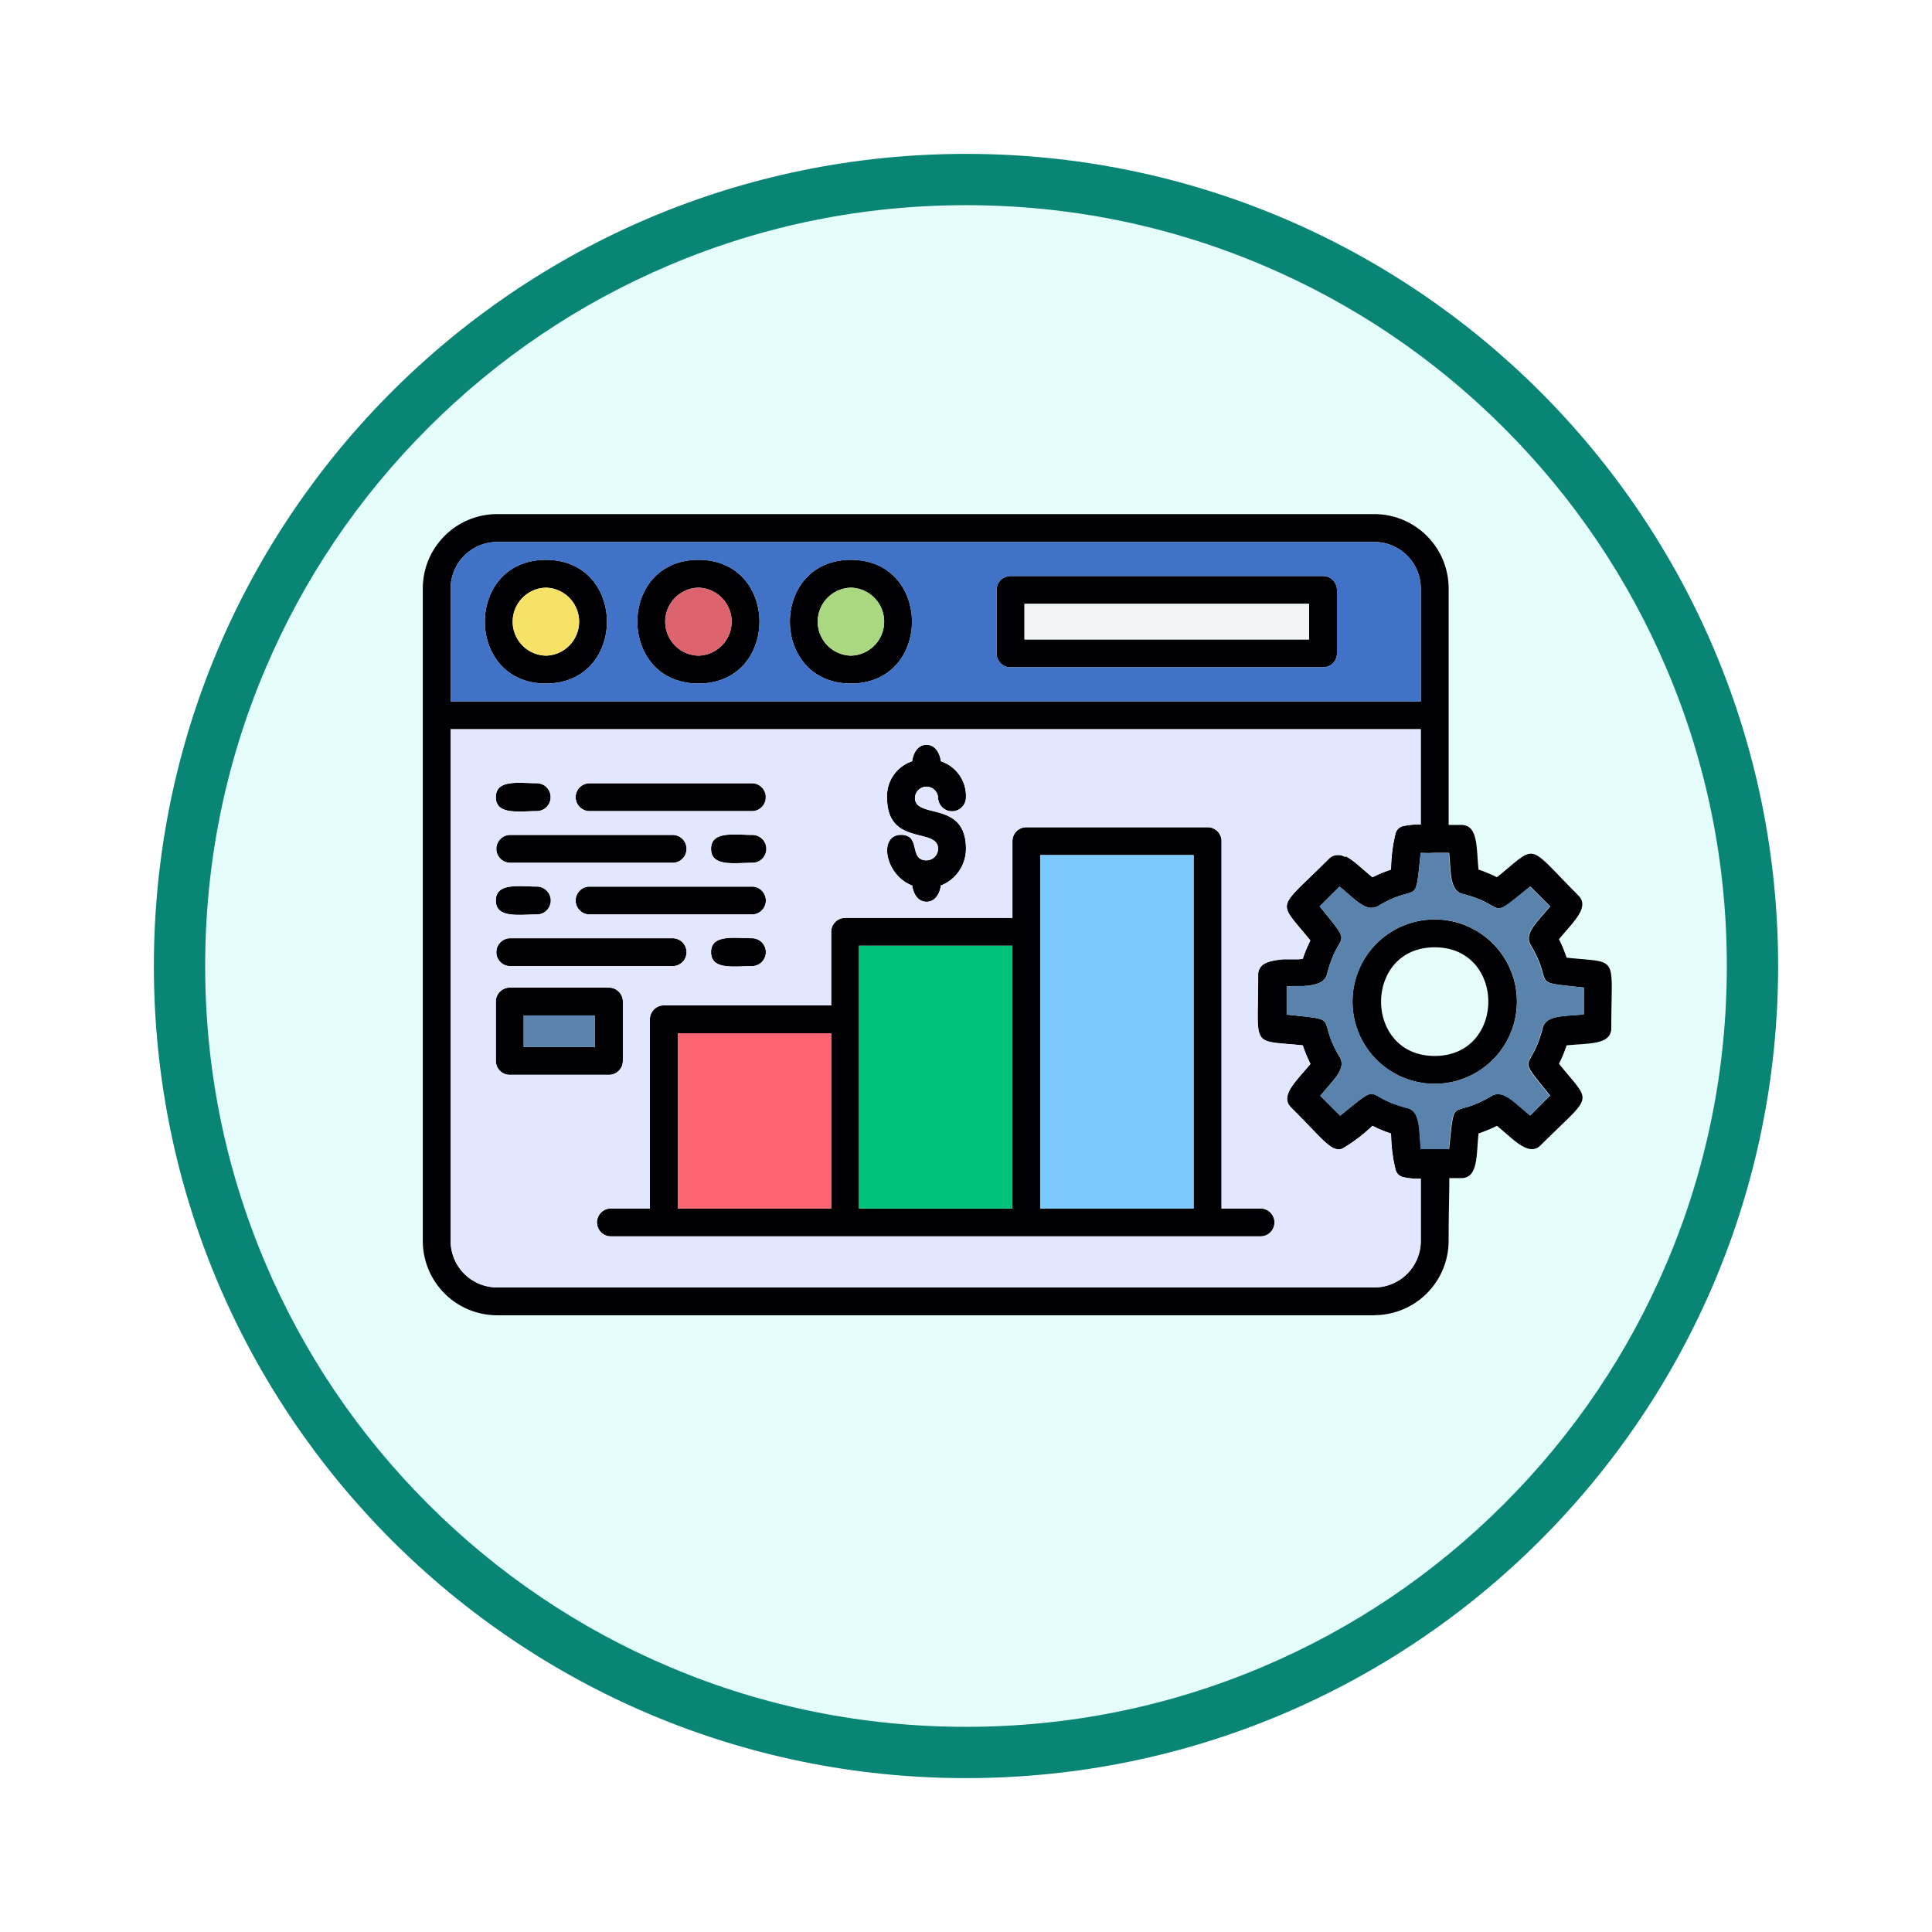<svg xmlns="http://www.w3.org/2000/svg" xmlns:xlink="http://www.w3.org/1999/xlink" width="113" height="113" viewBox="0 0 113 113">
  <defs>
    <filter id="Trazado_982547" x="0" y="0" width="113" height="113" filterUnits="userSpaceOnUse">
      <feOffset dy="3" input="SourceAlpha"/>
      <feGaussianBlur stdDeviation="3" result="blur"/>
      <feFlood flood-opacity="0.161"/>
      <feComposite operator="in" in2="blur"/>
      <feComposite in="SourceGraphic"/>
    </filter>
  </defs>
  <g id="Grupo_1228499" data-name="Grupo 1228499" transform="translate(-271.425 -1380.991)">
    <g id="Grupo_1228118" data-name="Grupo 1228118" transform="translate(0 -4252.189)">
      <g id="Grupo_1227502" data-name="Grupo 1227502" transform="translate(0 2048.198)">
        <g id="Grupo_1225350" data-name="Grupo 1225350" transform="translate(-0.575 -393.641)">
          <g id="Grupo_1208121" data-name="Grupo 1208121" transform="translate(0 -1922.377)">
            <g id="Grupo_1202432" data-name="Grupo 1202432" transform="translate(0 1255.486)">
              <g id="Grupo_1202055" data-name="Grupo 1202055" transform="translate(0 3240.511)">
                <g id="Grupo_1177900" data-name="Grupo 1177900" transform="translate(281 1411.003)">
                  <g id="Grupo_1172010" data-name="Grupo 1172010" transform="translate(0)">
                    <g id="Grupo_1171046" data-name="Grupo 1171046">
                      <g id="Grupo_1148525" data-name="Grupo 1148525">
                        <g transform="matrix(1, 0, 0, 1, -9, -6)" filter="url(#Trazado_982547)">
                          <g id="Trazado_982547-2" data-name="Trazado 982547" transform="translate(9 6)" fill="#e5fdfa">
                            <path d="M 47.5 93.5 C 41.289 93.5 35.265 92.284 29.595 89.886 C 24.118 87.569 19.198 84.252 14.973 80.027 C 10.748 75.802 7.431 70.882 5.114 65.405 C 2.716 59.735 1.5 53.711 1.5 47.5 C 1.5 41.289 2.716 35.265 5.114 29.595 C 7.431 24.118 10.748 19.198 14.973 14.973 C 19.198 10.748 24.118 7.431 29.595 5.114 C 35.265 2.716 41.289 1.5 47.5 1.5 C 53.711 1.5 59.735 2.716 65.405 5.114 C 70.882 7.431 75.802 10.748 80.027 14.973 C 84.252 19.198 87.569 24.118 89.886 29.595 C 92.284 35.265 93.5 41.289 93.5 47.5 C 93.5 53.711 92.284 59.735 89.886 65.405 C 87.569 70.882 84.252 75.802 80.027 80.027 C 75.802 84.252 70.882 87.569 65.405 89.886 C 59.735 92.284 53.711 93.5 47.5 93.5 Z" stroke="none"/>
                            <path d="M 47.5 3 C 41.491 3 35.664 4.176 30.18 6.496 C 24.881 8.737 20.122 11.946 16.034 16.034 C 11.946 20.122 8.737 24.881 6.496 30.18 C 4.176 35.664 3 41.491 3 47.5 C 3 53.509 4.176 59.336 6.496 64.82 C 8.737 70.119 11.946 74.878 16.034 78.966 C 20.122 83.054 24.881 86.263 30.18 88.504 C 35.664 90.824 41.491 92 47.5 92 C 53.509 92 59.336 90.824 64.82 88.504 C 70.119 86.263 74.878 83.054 78.966 78.966 C 83.054 74.878 86.263 70.119 88.504 64.82 C 90.824 59.336 92 53.509 92 47.5 C 92 41.491 90.824 35.664 88.504 30.18 C 86.263 24.881 83.054 20.122 78.966 16.034 C 74.878 11.946 70.119 8.737 64.82 6.496 C 59.336 4.176 53.509 3 47.5 3 M 47.5 0 C 73.734 0 95 21.266 95 47.5 C 95 73.734 73.734 95 47.5 95 C 21.266 95 0 73.734 0 47.5 C 0 21.266 21.266 0 47.5 0 Z" stroke="none" fill="#098576"/>
                          </g>
                        </g>
                      </g>
                    </g>
                  </g>
                </g>
              </g>
            </g>
          </g>
        </g>
      </g>
    </g>
    <g id="Layer_x0020_1" transform="translate(296.154 1410.782)">
      <path id="Trazado_1217780" data-name="Trazado 1217780" d="M55.653,47.138H4.347A4.352,4.352,0,0,1,0,42.791V4.625A4.352,4.352,0,0,1,4.347.278H55.653A4.352,4.352,0,0,1,60,4.625V18.459c.229,0,.474,0,.738,0,1,0,.876,1.344,1.011,2.612a8.106,8.106,0,0,1,1.077.447c2.427-1.959,1.681-2.013,4.76,1.065.7.7-.332,1.571-1.133,2.562a8.106,8.106,0,0,1,.447,1.077c3.1.331,2.613-.234,2.613,4.118,0,1-1.347.876-2.613,1.011a8.048,8.048,0,0,1-.447,1.077c1.958,2.426,2.016,1.682-1.065,4.76-.706.7-1.569-.33-2.562-1.132a8.061,8.061,0,0,1-1.077.446c-.135,1.266-.014,2.612-1.011,2.612-.249,0-.481,0-.7,0,.007.785-.039,1.948-.039,3.67a4.353,4.353,0,0,1-4.348,4.347ZM10.886,33.074h-5.8a.815.815,0,0,1-.815-.815V28.786a.815.815,0,0,1,.815-.815h5.8a.815.815,0,0,1,.815.815v3.473a.815.815,0,0,1-.815.815ZM5.9,31.444h4.17V29.6H5.9Zm23.561-8.493c-.486,0-.765-.441-.836-.946-1.617-.626-1.99-2.967-.655-2.967,1.2,0,.427,1.491,1.491,1.491a.678.678,0,0,0,.676-.676c0-1.276-2.983-.116-2.983-2.982a2.143,2.143,0,0,1,1.468-2.137c.068-.512.347-.962.839-.962s.771.451.839.963a2.143,2.143,0,0,1,1.466,2.136.815.815,0,0,1-1.629,0,.677.677,0,0,0-1.353,0c0,1.276,2.983.116,2.983,2.982A2.309,2.309,0,0,1,30.3,22c-.07.507-.349.95-.837.95ZM19.278,26.715c-1.058,0-2.418.247-2.418-.815s1.36-.815,2.418-.815a.815.815,0,0,1,0,1.629Zm-4.639,0H5.087a.815.815,0,0,1,0-1.629h9.552A.815.815,0,0,1,14.639,26.715Zm4.64-3.022H9.727a.815.815,0,0,1,0-1.629h9.552A.815.815,0,0,1,19.279,23.693Zm-12.587,0c-1.059,0-2.418.247-2.418-.815s1.36-.815,2.418-.815A.815.815,0,0,1,6.692,23.693Zm12.587-3.022c-1.059,0-2.418.247-2.418-.815s1.36-.815,2.418-.815A.815.815,0,0,1,19.278,20.671Zm-4.639,0H5.087a.815.815,0,0,1,0-1.629h9.552A.815.815,0,0,1,14.639,20.671Zm4.64-3.022H9.727a.815.815,0,0,1,0-1.629h9.552A.815.815,0,0,1,19.279,17.65Zm-12.587,0c-1.059,0-2.418.247-2.418-.815s1.36-.815,2.418-.815a.815.815,0,0,1,0,1.629ZM59.185,33.6a4.807,4.807,0,1,1,4.806-4.807A4.812,4.812,0,0,1,59.185,33.6Zm0-7.984c-4.182,0-4.181,6.354,0,6.354s4.18-6.354,0-6.354Zm-.105-5.521c-.254.018-.515,0-.715,0-.355,3.322-.063,1.659-2.493,3.106a.763.763,0,0,1-.225.091h0a.642.642,0,0,1-.064.011l-.031,0h0l-.031,0h-.066l-.031,0h0l-.031,0c-.532-.074-1.09-.687-1.774-1.239L52.454,23.22c2.093,2.592,1.132,1.215.433,3.959-.117.458-.539.608-1.1.679h0l-.043.005h0l-.089.01h0l-.044,0h0l-.092.008h0l-.048,0-.046,0h0l-.049,0-.047,0h0l-.047,0h0l-.048,0h0l-.048,0h0l-.049,0h0l-.049,0h0l-.049,0h0l-.05,0h0l-.05,0h0l-.05,0h0l-.05,0h0c-.087.007-.174.014-.262.024h0l-.051.005v1.642c3.317.354,1.661.059,3.106,2.493.407.685-.419,1.364-1.139,2.257l1.161,1.161c1.176-.949,1.535-1.27,1.833-1.272h.031l.029,0h0l.029,0h0l.029.007h0c.233.063.492.3,1.153.555h0l.087.033h0l.092.033h0l.1.033h0l.1.033h0l.107.033h0l.113.033h0l.119.033h0l.125.033h0l.034.009h0l.033.011h0l.032.012h0c.659.263.57,1.281.687,2.366h1.641c.353-3.311.058-1.663,2.493-3.106.686-.406,1.364.419,2.257,1.139l1.162-1.161c-2.093-2.594-1.132-1.215-.433-3.959.2-.772,1.261-.668,2.4-.79V27.968c-3.318-.354-1.661-.06-3.106-2.493-.407-.685.419-1.364,1.139-2.256l-1.162-1.161c-2.59,2.091-1.216,1.133-3.959.433-.772-.2-.668-1.261-.79-2.4H59.08Zm-.709,19.054a3.911,3.911,0,0,1-.984-.082.6.6,0,0,1-.479-.4,9.086,9.086,0,0,1-.272-2.017l0-.024L56.62,36.5,56.6,36.5l-.017-.006-.017-.006-.017-.006-.017-.006-.017-.006-.017-.006-.017-.006-.017-.006-.017-.006-.017-.006-.017-.006-.017-.006-.017-.006-.017-.006-.017-.006-.017-.006-.017-.006-.017-.006-.017-.007-.017-.007-.017-.007-.017-.007-.017-.007-.017-.007h0l-.017-.007-.017-.007h0l-.017-.007-.017-.007h0l-.017-.007h0l-.017-.007h0l-.017-.007h0l-.017-.007h0l-.017-.007h0l-.017-.007h0l-.017-.007-.017-.007h0l-.017-.007-.017-.007h0l-.017-.007h0l-.017-.007h0l-.017-.007h0l-.017-.007h0l-.017-.007h0l-.017-.007h0L55.84,36.2h0l-.016-.008h0l-.016-.008h0l-.016-.008h0l-.016-.008h0l-.016-.008h0l-.016-.008h0l-.016-.008h0l-.016-.008h0l-.033-.016h0c-.044-.021-.088-.042-.131-.064a9.343,9.343,0,0,1-1.762,1.336l-.047.015h0l-.046.011h0l-.046.008h0l-.046,0h-.047l-.046,0h0c-.263-.026-.533-.226-.942-.625h0c-.072-.07-.149-.147-.23-.23h0l-.083-.085h0l-.086-.089h0l-.09-.093h0l-.094-.1h0l-.1-.1h0l-.1-.106h0l-.107-.111h0l-.111-.115h0l-.362-.372h0l-.131-.133h0l-.136-.137h0l-.142-.142c-.705-.7.332-1.571,1.132-2.563l-.008-.016h0L51.9,32.4h0l-.008-.016h0l-.008-.016h0l-.008-.016h0c-.032-.065-.063-.131-.093-.2h0a8.156,8.156,0,0,1-.313-.8l-.143-.015h0l-.137-.014h0l-.132-.013h0l-.127-.012h0l-.122-.011h0l-.118-.01h0l-.113-.01h0l-.108-.009h0l-.1-.009h0l-.1-.009h0l-.1-.009h0l-.091-.009h0l-.087-.009h0l-.083-.01h0l-.079-.01h0l-.075-.011h0l-.071-.012h0l-.067-.013h0l-.064-.014h0l-.06-.015h0l-.057-.017h0l-.054-.018h0l-.05-.02h0l-.047-.021h0l-.044-.023c-.56-.316-.378-1.142-.378-3.794a.709.709,0,0,1,.385-.669l.034-.019h0l.036-.018h0l.037-.017h0l.038-.016h0l.039-.015h0l.04-.014h0l.042-.013h0l.043-.013h0l.044-.012h0l.045-.011h0l.046-.011h0l.047-.01h0l.047-.01h0l.048-.009h0l.049-.008h0l.05-.008h0l.051-.007h0l.051-.007h0l.052-.007h0l.053-.006h0l.053-.006h0l.054-.006h0l.055-.005h0l.055-.005h0l.056,0h0l.056,0h0l.056,0h0l.057,0h0l.057,0h0l.058,0h0l.058,0h0l.058,0h0l.059,0h0l.059,0h0l.059,0h0l.059,0h0l.059,0h0l.059,0h0l.059,0h0l.059-.005h0l.059-.006h0l.059-.006h0l.059-.006a8.082,8.082,0,0,1,.446-1.077c-1.346-1.667-1.794-1.837-.941-2.78h0q.058-.064.124-.134h0l.068-.071h0l.072-.074h0l.077-.077h0l.081-.08h0l.085-.083h0l.089-.087h0l.093-.09h0l.1-.094h0l.1-.1h0c.312-.3.684-.659,1.116-1.091a.8.8,0,0,1,.308-.2l.035-.011h0a.6.6,0,0,1,.071-.015h0a.678.678,0,0,1,.108-.008h.037l.036,0h0l.037,0h0l.037.006h0l.037.008h0l.037.01h0l.038.011h0l.038.013h0l.038.014h0l.038.016h0l.038.017h0l.039.019h0L54,20.3h0l.039.021h0l.039.022h0l.04.024h0l.04.025h0l.04.026h0l.04.027h0l.04.028h0l.041.029h0l.082.061.041.031h0l.042.032h0l.042.033h0l.042.034h0l.127.105h0l.129.11h0c.231.2.471.413.72.613a8.022,8.022,0,0,1,1.077-.447l.013-.119,0-.024h0a9.128,9.128,0,0,1,.272-2.015.6.6,0,0,1,.49-.4,4,4,0,0,1,.973-.079V12.861H1.629V42.792a2.721,2.721,0,0,0,2.718,2.717H55.653a2.72,2.72,0,0,0,2.718-2.717V39.146ZM34.485,23.894V19.408a.815.815,0,0,1,.815-.815H45.9a.815.815,0,0,1,.815.815V40.892h2.31a.815.815,0,0,1,0,1.629H10.974a.815.815,0,0,1,0-1.629h2.31V29.826a.815.815,0,0,1,.815-.815h9.787v-4.3a.815.815,0,0,1,.815-.815h9.786Zm1.629,17h8.971V20.222H36.115V40.891Zm-10.6,0h8.972V25.523H25.514V40.891Zm-10.6,0h8.972V30.641H14.913v10.25ZM52.652,9.239H34.377a.815.815,0,0,1-.815-.815V4.714a.815.815,0,0,1,.815-.815H52.652a.815.815,0,0,1,.815.815v3.71A.815.815,0,0,1,52.652,9.239ZM35.191,7.61H51.838V5.529H35.191ZM25.041,10.187c-4.76,0-4.761-7.234,0-7.234S29.8,10.187,25.041,10.187Zm0-5.605a1.988,1.988,0,0,0,0,3.975A1.988,1.988,0,0,0,25.041,4.582Zm-8.92,5.605c-4.761,0-4.761-7.234,0-7.234S20.881,10.187,16.121,10.187Zm0-5.605a1.988,1.988,0,0,0,0,3.975A1.988,1.988,0,0,0,16.121,4.582ZM7.2,10.187c-4.76,0-4.76-7.234,0-7.234S11.96,10.187,7.2,10.187Zm0-5.605a1.988,1.988,0,0,0,0,3.975A1.988,1.988,0,0,0,7.2,4.582Zm-5.57,6.649H58.371V4.626a2.72,2.72,0,0,0-2.718-2.718H4.347A2.721,2.721,0,0,0,1.629,4.625v6.606Z" transform="translate(0 0)" fill="#000002" fill-rule="evenodd"/>
      <path id="Trazado_1217781" data-name="Trazado 1217781" d="M2.091,4.359a1.988,1.988,0,0,0,0-3.975A1.988,1.988,0,0,0,2.091,4.359Z" transform="translate(5.109 4.198)" fill="#f6e266" fill-rule="evenodd"/>
      <path id="Trazado_1217782" data-name="Trazado 1217782" d="M2.31.384a1.988,1.988,0,0,0,0,3.975A1.988,1.988,0,0,0,2.31.384Z" transform="translate(13.811 4.198)" fill="#dd636e" fill-rule="evenodd"/>
      <path id="Trazado_1217783" data-name="Trazado 1217783" d="M2.529.384a1.988,1.988,0,0,0,0,3.975A1.988,1.988,0,0,0,2.529.384Z" transform="translate(22.512 4.198)" fill="#aad880" fill-rule="evenodd"/>
      <path id="Trazado_1217784" data-name="Trazado 1217784" d="M.864.407V2.488H17.51V.407Z" transform="translate(34.328 5.122)" fill="#f1f4f6" fill-rule="evenodd"/>
      <path id="Trazado_1217785" data-name="Trazado 1217785" d="M31.973,3.125a.815.815,0,0,1,.815-.815H51.063a.815.815,0,0,1,.815.815v3.71a.815.815,0,0,1-.815.815H32.788a.815.815,0,0,1-.815-.815ZM.04,9.642H56.782V3.036A2.72,2.72,0,0,0,54.064.319H2.758A2.721,2.721,0,0,0,.04,3.036V9.642ZM23.452,1.364c4.76,0,4.761,7.234,0,7.234S18.691,1.364,23.452,1.364Zm-8.92,0c4.76,0,4.761,7.234,0,7.234S9.771,1.364,14.532,1.364Zm-8.921,0c4.761,0,4.761,7.234,0,7.234S.85,1.364,5.611,1.364Z" transform="translate(1.589 1.59)" fill="#4073c8" fill-rule="evenodd"/>
      <path id="Trazado_1217786" data-name="Trazado 1217786" d="M56.782.587H.04V30.518a2.721,2.721,0,0,0,2.718,2.717H54.064a2.72,2.72,0,0,0,2.718-2.717V26.872a3.911,3.911,0,0,1-.984-.082.6.6,0,0,1-.479-.4,9.086,9.086,0,0,1-.272-2.017l0-.024-.013-.119-.017-.006L55,24.22l-.017-.006-.017-.006-.017-.006-.017-.006-.017-.006-.017-.006-.017-.006-.017-.006-.017-.006-.017-.006-.017-.006-.017-.006-.017-.006-.017-.006-.017-.006-.017-.006-.017-.006-.017-.007-.017-.007-.017-.007-.017-.007-.017-.007-.017-.007-.017-.007-.017-.007-.017-.007-.017-.007-.017-.007-.017-.007-.017-.007-.017-.007-.017-.007-.017-.007L54.418,24l-.017-.007-.017-.007-.017-.007-.017-.007-.017-.007-.017-.007-.017-.007-.017-.007-.017-.007-.017-.008-.017-.008-.017-.008L54.2,23.9l-.017-.008-.017-.008-.017-.008-.017-.008-.017-.008-.033-.016-.131-.064a9.343,9.343,0,0,1-1.762,1.336l-.048.015-.047.012-.047.008-.047,0h-.046l-.046,0c-.263-.026-.533-.226-.942-.625l-.23-.23-.083-.085-.087-.089-.09-.093-.094-.1-.1-.1-.1-.106-.107-.111-.111-.115-.362-.372L49.472,23l-.136-.137-.142-.142c-.705-.7.332-1.571,1.132-2.563l-.008-.016-.008-.016-.008-.016-.008-.016-.008-.016-.093-.2a8.157,8.157,0,0,1-.313-.8l-.143-.015-.138-.014-.133-.013-.128-.012-.123-.011-.118-.01L48.986,19l-.109-.009-.1-.009-.1-.009-.1-.009-.091-.009-.087-.009-.083-.01-.079-.01-.075-.011-.071-.012-.068-.013-.064-.014-.061-.015-.057-.017-.054-.018-.051-.02-.047-.021-.044-.023c-.56-.316-.378-1.142-.378-3.794a.709.709,0,0,1,.385-.669l.035-.019.036-.018.037-.017.038-.016.04-.015.041-.014.042-.013.043-.013.044-.012.045-.011.046-.011.047-.01.048-.01.049-.009.049-.009.05-.008.051-.007.052-.007.052-.007.053-.006.054-.006.054-.006.055-.005.055-.005.056,0,.056,0,.057,0,.057,0,.058,0,.058,0,.058,0,.059,0,.059,0,.059,0,.059,0,.059,0,.059,0,.06,0,.06,0,.06-.005.06-.006.06-.006.059-.006a8.082,8.082,0,0,1,.446-1.077c-1.346-1.667-1.794-1.837-.941-2.78l.124-.134.068-.071.072-.074.077-.077.081-.08.085-.083.089-.087.094-.09.1-.094.1-.1c.312-.3.684-.659,1.116-1.091a.8.8,0,0,1,.308-.2l.035-.011.071-.015a.678.678,0,0,1,.108-.008h.037l.037,0,.037,0,.037.006L52.1,7.9l.038.01.038.011.038.013.038.014.038.016.039.017.039.019.039.02.039.021.04.022.04.024.04.025.04.026.041.027.041.028.041.029.082.061.042.032.042.032.042.033.042.034.127.105.129.11c.231.2.471.413.72.613A8.022,8.022,0,0,1,55.031,8.8l.013-.119,0-.024a9.128,9.128,0,0,1,.272-2.015.6.6,0,0,1,.49-.4,4,4,0,0,1,.973-.079V.587ZM15.271,13.627c0-1.061,1.36-.815,2.418-.815a.815.815,0,0,1,0,1.629c-1.058,0-2.418.247-2.418-.815Zm-5.159,2.885v3.473A.815.815,0,0,1,9.3,20.8H3.5a.815.815,0,0,1-.815-.815V16.512A.815.815,0,0,1,3.5,15.7H9.3A.815.815,0,0,1,10.112,16.512Zm17.762-5.835c-.486,0-.765-.441-.836-.946-1.617-.626-1.99-2.967-.655-2.967,1.2,0,.427,1.491,1.491,1.491a.678.678,0,0,0,.676-.676c0-1.276-2.983-.116-2.983-2.982A2.143,2.143,0,0,1,27.035,2.46c.068-.512.347-.962.839-.962s.771.451.839.963A2.143,2.143,0,0,1,30.179,4.6a.815.815,0,0,1-1.629,0,.677.677,0,0,0-1.353,0c0,1.276,2.983.116,2.983,2.982a2.309,2.309,0,0,1-1.469,2.148c-.07.507-.349.95-.837.95ZM17.69,9.79a.815.815,0,0,1,0,1.629H8.138a.815.815,0,0,1,0-1.629ZM3.5,12.813H13.05a.815.815,0,0,1,0,1.629H3.5A.815.815,0,0,1,3.5,12.813ZM5.1,9.79a.815.815,0,0,1,0,1.629c-1.059,0-2.418.247-2.418-.815S4.044,9.79,5.1,9.79ZM17.689,8.4c-1.059,0-2.418.247-2.418-.815s1.36-.815,2.418-.815A.815.815,0,0,1,17.689,8.4ZM13.05,6.769a.815.815,0,0,1,0,1.629H3.5a.815.815,0,0,1,0-1.629Zm4.64-1.392H8.138a.815.815,0,0,1,0-1.629H17.69A.815.815,0,0,1,17.69,5.376ZM5.1,5.376c-1.059,0-2.418.247-2.418-.815s1.36-.815,2.418-.815a.815.815,0,0,1,0,1.629ZM32.9,11.62V7.134a.815.815,0,0,1,.815-.815h10.6a.815.815,0,0,1,.815.815V28.619h2.31a.815.815,0,0,1,0,1.629H9.385a.815.815,0,0,1,0-1.629h2.31V17.552a.815.815,0,0,1,.815-.815H22.3v-4.3a.815.815,0,0,1,.815-.815H32.9Z" transform="translate(1.589 12.274)" fill="#e2e7ff" fill-rule="evenodd"/>
      <path id="Trazado_1217787" data-name="Trazado 1217787" d="M9.338,1.024H.366v10.25H9.338Z" transform="translate(14.547 29.617)" fill="#fb6470" fill-rule="evenodd"/>
      <path id="Trazado_1217788" data-name="Trazado 1217788" d="M.626,5.2V16.266H9.6V.9H.626Z" transform="translate(24.888 24.625)" fill="#00c27a" fill-rule="evenodd"/>
      <path id="Trazado_1217789" data-name="Trazado 1217789" d="M.887,5.254V21.437H9.858V.768H.887Z" transform="translate(35.228 19.455)" fill="#7cc9fe" fill-rule="evenodd"/>
      <g id="Grupo_1228498" data-name="Grupo 1228498" transform="translate(5.902 20.091)">
        <path id="Trazado_1217790" data-name="Trazado 1217790" d="M9.938,4.656A4.807,4.807,0,1,1,5.131,9.463,4.811,4.811,0,0,1,9.938,4.656ZM9.117.765c-.355,3.322-.063,1.659-2.493,3.106a.761.761,0,0,1-.226.091l-.064.011-.032,0-.032,0H6.2l-.032,0-.031,0c-.532-.074-1.09-.687-1.774-1.239L3.206,3.893C5.3,6.486,4.338,5.108,3.64,7.853c-.117.458-.539.608-1.1.679h0l-.043.005h0l-.089.01h0l-.044,0h0l-.092.008h0l-.048,0-.046,0h0l-.049,0-.047,0h0l-.047,0h0l-.048,0h0l-.048,0h0l-.049,0h0l-.049,0h0l-.049,0h0l-.05,0h0l-.05,0h0l-.05,0h0l-.05,0h0l-.262.024h0l-.051.005v1.642c3.317.354,1.661.059,3.106,2.493.407.685-.419,1.364-1.139,2.257l1.161,1.161c1.176-.949,1.536-1.27,1.833-1.272H6.23l.03,0,.03.005.03.007c.233.063.492.3,1.154.555l.089.033.093.034.1.034.1.034.109.034.114.033.12.033.126.033.036.01.034.011.033.012c.659.263.57,1.281.687,2.366h1.641c.353-3.311.058-1.663,2.492-3.106.686-.406,1.364.419,2.257,1.139l1.162-1.161c-2.093-2.594-1.132-1.215-.433-3.959.2-.772,1.261-.668,2.4-.79V8.642c-3.318-.354-1.661-.06-3.106-2.493-.407-.685.419-1.364,1.139-2.256L15.507,2.731c-2.59,2.091-1.216,1.133-3.959.433-.772-.2-.668-1.261-.79-2.4H9.832c-.254.018-.515,0-.715,0Z" transform="translate(43.346 -0.765)" fill="#5983ac" fill-rule="evenodd"/>
        <path id="Trazado_1217791" data-name="Trazado 1217791" d="M4.315,2.842V1H.145V2.842Z" transform="translate(-0.145 8.511)" fill="#5983ac" fill-rule="evenodd"/>
      </g>
    </g>
  </g>
</svg>
